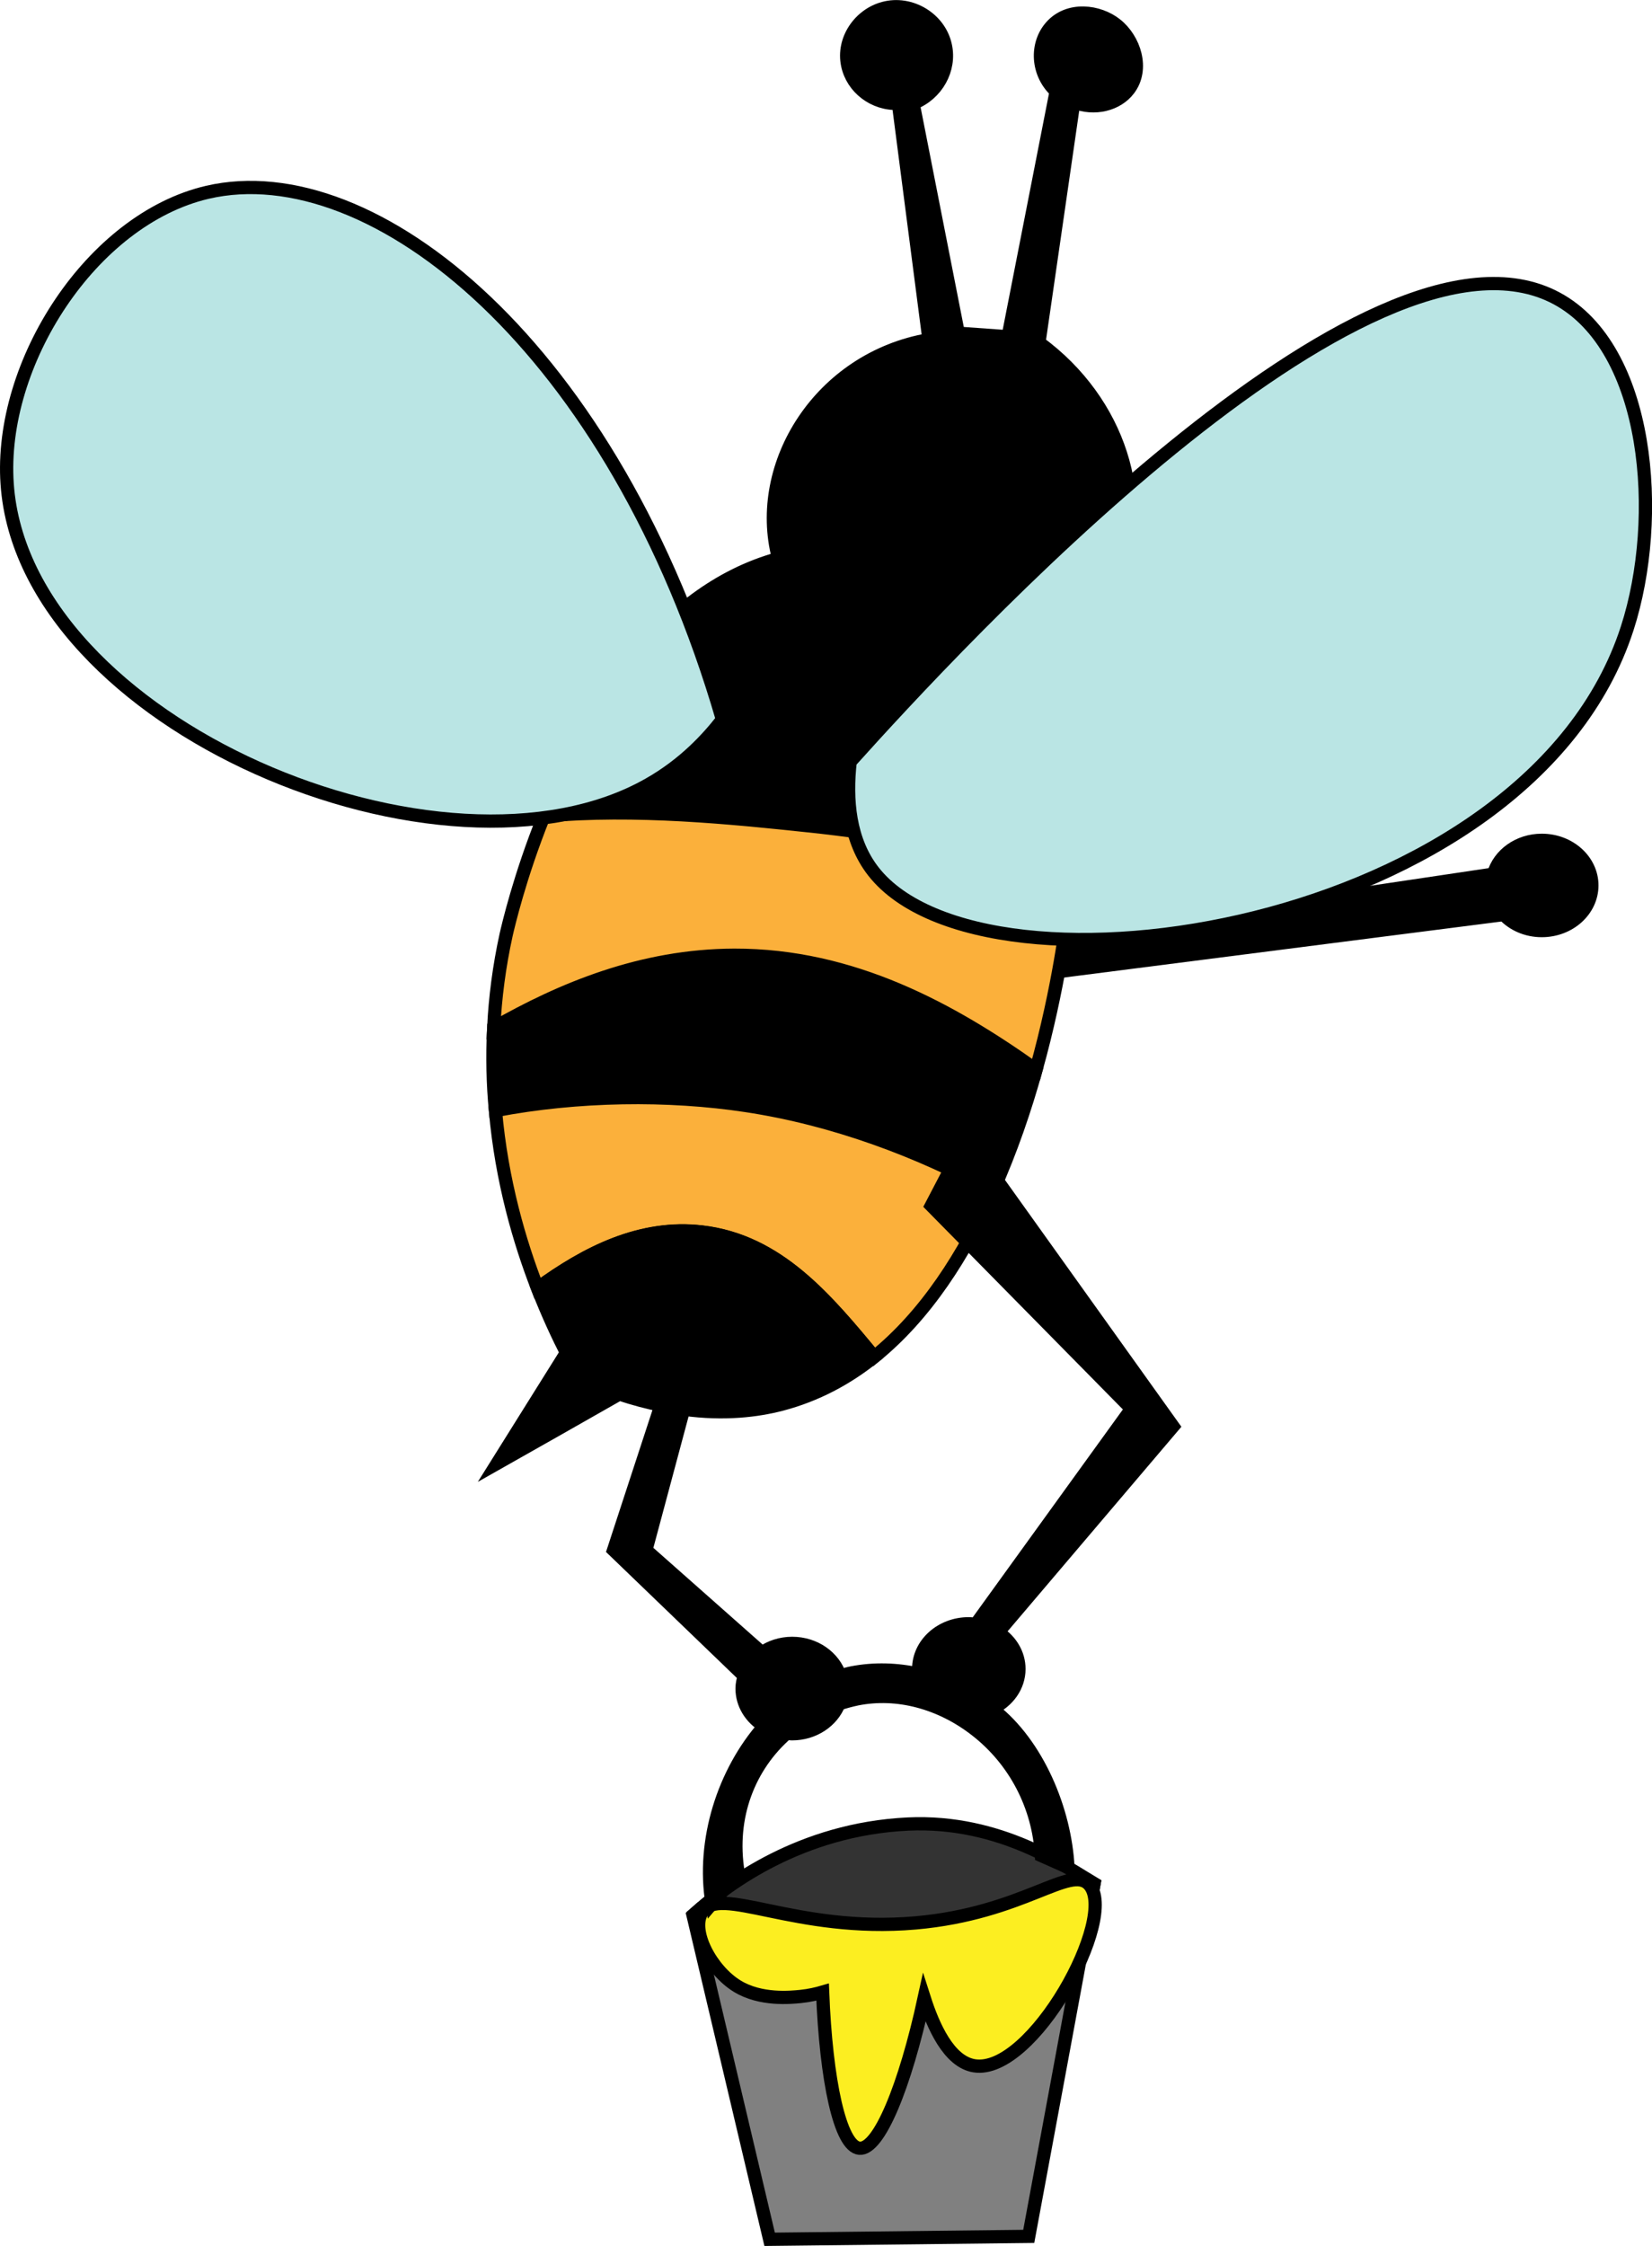 <?xml version="1.0" encoding="utf-8"?>
<!-- Generator: Adobe Illustrator 24.1.2, SVG Export Plug-In . SVG Version: 6.00 Build 0)  -->
<svg version="1.1" id="Layer_1" xmlns="http://www.w3.org/2000/svg" xmlns:xlink="http://www.w3.org/1999/xlink" x="0px" y="0px"
	 viewBox="0 0 124.71 169.46" style="enable-background:new 0 0 124.71 169.46;" xml:space="preserve">
<style type="text/css">
	.st0{stroke:#000000;stroke-miterlimit:10;}
	.st1{fill:#FBB03B;stroke:#000000;stroke-miterlimit:10;}
	.st2{fill:#808080;stroke:#000000;stroke-miterlimit:10;}
	.st3{fill:#333333;stroke:#000000;stroke-miterlimit:10;}
	.st4{fill:#FCEE21;stroke:#000000;stroke-miterlimit:10;}
	.st5{fill:#BAE5E4;stroke:#000000;stroke-miterlimit:10;}
</style>
<g id="bee">
	<path class="st0" d="M78.43,25.85c0.88-6.05,1.75-12.1,2.63-18.15c1.57,0.62,3.28,0.19,4.15-0.96c1.16-1.53,0.43-3.79-0.97-4.89
		c-1.3-1.03-3.57-1.32-4.88,0.15c-1.19,1.33-1.09,3.55,0.37,4.89c-1.21,6.17-2.42,12.34-3.63,18.52c-1.26-0.09-2.51-0.18-3.76-0.27
		c-1.14-5.78-2.27-11.56-3.41-17.34c1.8-0.7,2.82-2.57,2.44-4.34c-0.43-2.06-2.64-3.38-4.66-2.83c-1.8,0.48-3.13,2.35-2.72,4.28
		c0.36,1.71,1.98,2.97,3.83,2.89c0.77,5.94,1.54,11.88,2.31,17.83c-8.21,1.41-13.2,9.41-11.37,16.44c0.01,0.02,0.01,0.05,0.02,0.07
		c-9.21,2.52-14.74,12.08-17.72,19.43C48,60.94,55.29,61.7,60.99,62.3c5.5,0.57,12.79,1.79,19.87,3.73
		c0.48-7.06-0.37-12.94-1.19-16.88c1.72-1.16,3.55-2.92,4.65-5.52C86.79,37.79,84.53,30.32,78.43,25.85z"/>
	<path class="st0" d="M37.27,77.55c-0.11,2.17-0.06,4.26,0.13,6.24c6.18-1.19,13.07-1.27,18.92-0.38c6.64,1,13.14,3.44,18.63,6.46
		c1.38-3.08,2.45-6.24,3.26-9.16c-6.4-4.56-13.87-8.66-22.78-8.64C48.44,72.09,42.38,74.63,37.27,77.55z"/>
	<path class="st0" d="M116.39,63.4c-1.75,0-3.22,1.08-3.64,2.55l-35.1,5.23l-0.22,2.44L113.52,69c0.69,0.74,1.71,1.21,2.87,1.21
		c2.09,0,3.78-1.53,3.78-3.41C120.17,64.93,118.48,63.4,116.39,63.4z"/>
	<path class="st1" d="M41.06,61.57c-1.84,4.58-2.7,8.3-2.85,8.95c-0.53,2.41-0.83,4.77-0.94,7.03c5.11-2.92,11.17-5.46,18.16-5.48
		c8.91-0.02,16.38,4.08,22.78,8.64c1.73-6.21,2.34-11.35,2.44-12.3c0.09-0.81,0.16-1.6,0.21-2.38c-7.08-1.94-14.37-3.16-19.87-3.73
		C55.29,61.7,48,60.94,41.06,61.57z"/>
	<path class="st1" d="M37.4,83.79c0.47,5.33,1.83,9.93,3.18,13.41c3.69-2.69,7.79-4.78,12.41-4.24c5.75,0.67,9.4,5.07,13,9.42
		c3.91-3.15,6.82-7.73,8.96-12.51c-5.49-3.02-11.99-5.46-18.63-6.46C50.47,82.52,43.58,82.6,37.4,83.79z"/>
	<g>
		<path class="st2" d="M52.79,144.09c-0.18,0.16-0.34,0.31-0.47,0.42c1.93,8.15,3.85,16.3,5.78,24.44
			c6.52-0.07,13.04-0.15,19.56-0.22c1.61-8.67,3.22-17.34,4.82-26.01c-4.23,1.96-9.32,3.45-14.6,3.68
			C62.62,146.63,57.16,145.61,52.79,144.09z"/>
		<path class="st3" d="M82.59,142.11c-0.09,0.52-0.02,0.09-0.11,0.61c-4.23,1.96-9.33,3.45-14.61,3.68
			c-5.24,0.22-10.7-0.79-15.08-2.32c2.07-1.82,7.59-6.07,15.75-6.46C75.54,137.29,80.54,140.9,82.59,142.11z"/>
	</g>
	<path class="st4" d="M52.98,144.29c-0.85,1.39,0.68,4.34,2.67,5.56c1.78,1.09,4.05,0.85,4.78,0.78c0.69-0.07,1.26-0.21,1.67-0.33
		c0.26,6.67,1.32,11.65,2.78,11.78c1.47,0.13,3.43-4.64,4.89-11.33c0.66,2.06,1.84,4.8,3.78,5.11c4.37,0.7,10.91-11.21,8.67-13.67
		c-1.42-1.55-4.95,2.17-13.11,2.89C60,145.87,54.29,142.13,52.98,144.29z"/>
	<path class="st0" d="M74.94,128.96c-0.02-0.01-0.04-0.02-0.05-0.04c1.2-0.57,2.03-1.69,2.03-3c0-1.14-0.63-2.14-1.58-2.76
		l13.21-15.54L72.98,85.85l-2.67,5.11l15.11,15.33l-11.76,16.27c-0.18-0.02-0.35-0.05-0.53-0.05c-2.09,0-3.78,1.53-3.78,3.41
		c0,0.14,0.03,0.27,0.05,0.4c-1.68-0.38-3.41-0.43-5.07-0.11c-0.31,0.06-0.61,0.15-0.92,0.24c-0.46-1.42-1.89-2.46-3.61-2.46
		c-0.86,0-1.65,0.27-2.28,0.71l-8.76-7.75l2.85-10.63c3.1,0.42,5.57,0.1,7.38-0.37c2.63-0.69,4.96-1.94,7-3.58
		c-3.6-4.35-7.25-8.75-13-9.42c-4.62-0.54-8.72,1.55-12.41,4.24c0.79,2.03,1.57,3.67,2.18,4.87c-1.74,2.78-3.48,5.56-5.22,8.34
		c3.08-1.74,6.15-3.48,9.22-5.23c1.11,0.38,2.15,0.64,3.14,0.85l-3.58,10.93l9.87,9.5c-0.1,0.3-0.17,0.62-0.17,0.95
		c0,1.18,0.67,2.22,1.68,2.83c-3.07,3.49-4.72,8.63-3.95,13.38l1.97-2.32c-0.7-4.26,0.85-8.07,3.67-10.52
		c0.13,0.01,0.26,0.04,0.4,0.04c1.64,0,3.02-0.95,3.54-2.26c0.45-0.15,0.9-0.27,1.37-0.37c3.03-0.6,6.3,0.26,8.99,2.36
		c2.93,2.28,4.73,5.73,4.93,9.46l2,0.89C80.4,136.58,78.33,131.6,74.94,128.96z"/>
	<path class="st5" d="M65.95,65.77c8.43,10.71,49.46,4.62,56.89-18.37c2.7-8.35,1.68-21.13-5.33-24.89
		c-14.23-7.63-45.35,26.08-53.33,34.96C63.86,60.32,64.1,63.42,65.95,65.77z"/>
	<path class="st5" d="M54.54,54.29C46.36,26.16,28.13,11.6,15.65,14.51c-8.74,2.04-15.74,12.9-15.11,22
		c1.25,18.17,33.02,31.44,48.44,22.67C51.65,57.67,53.44,55.71,54.54,54.29z"/>
</g>
</svg>
